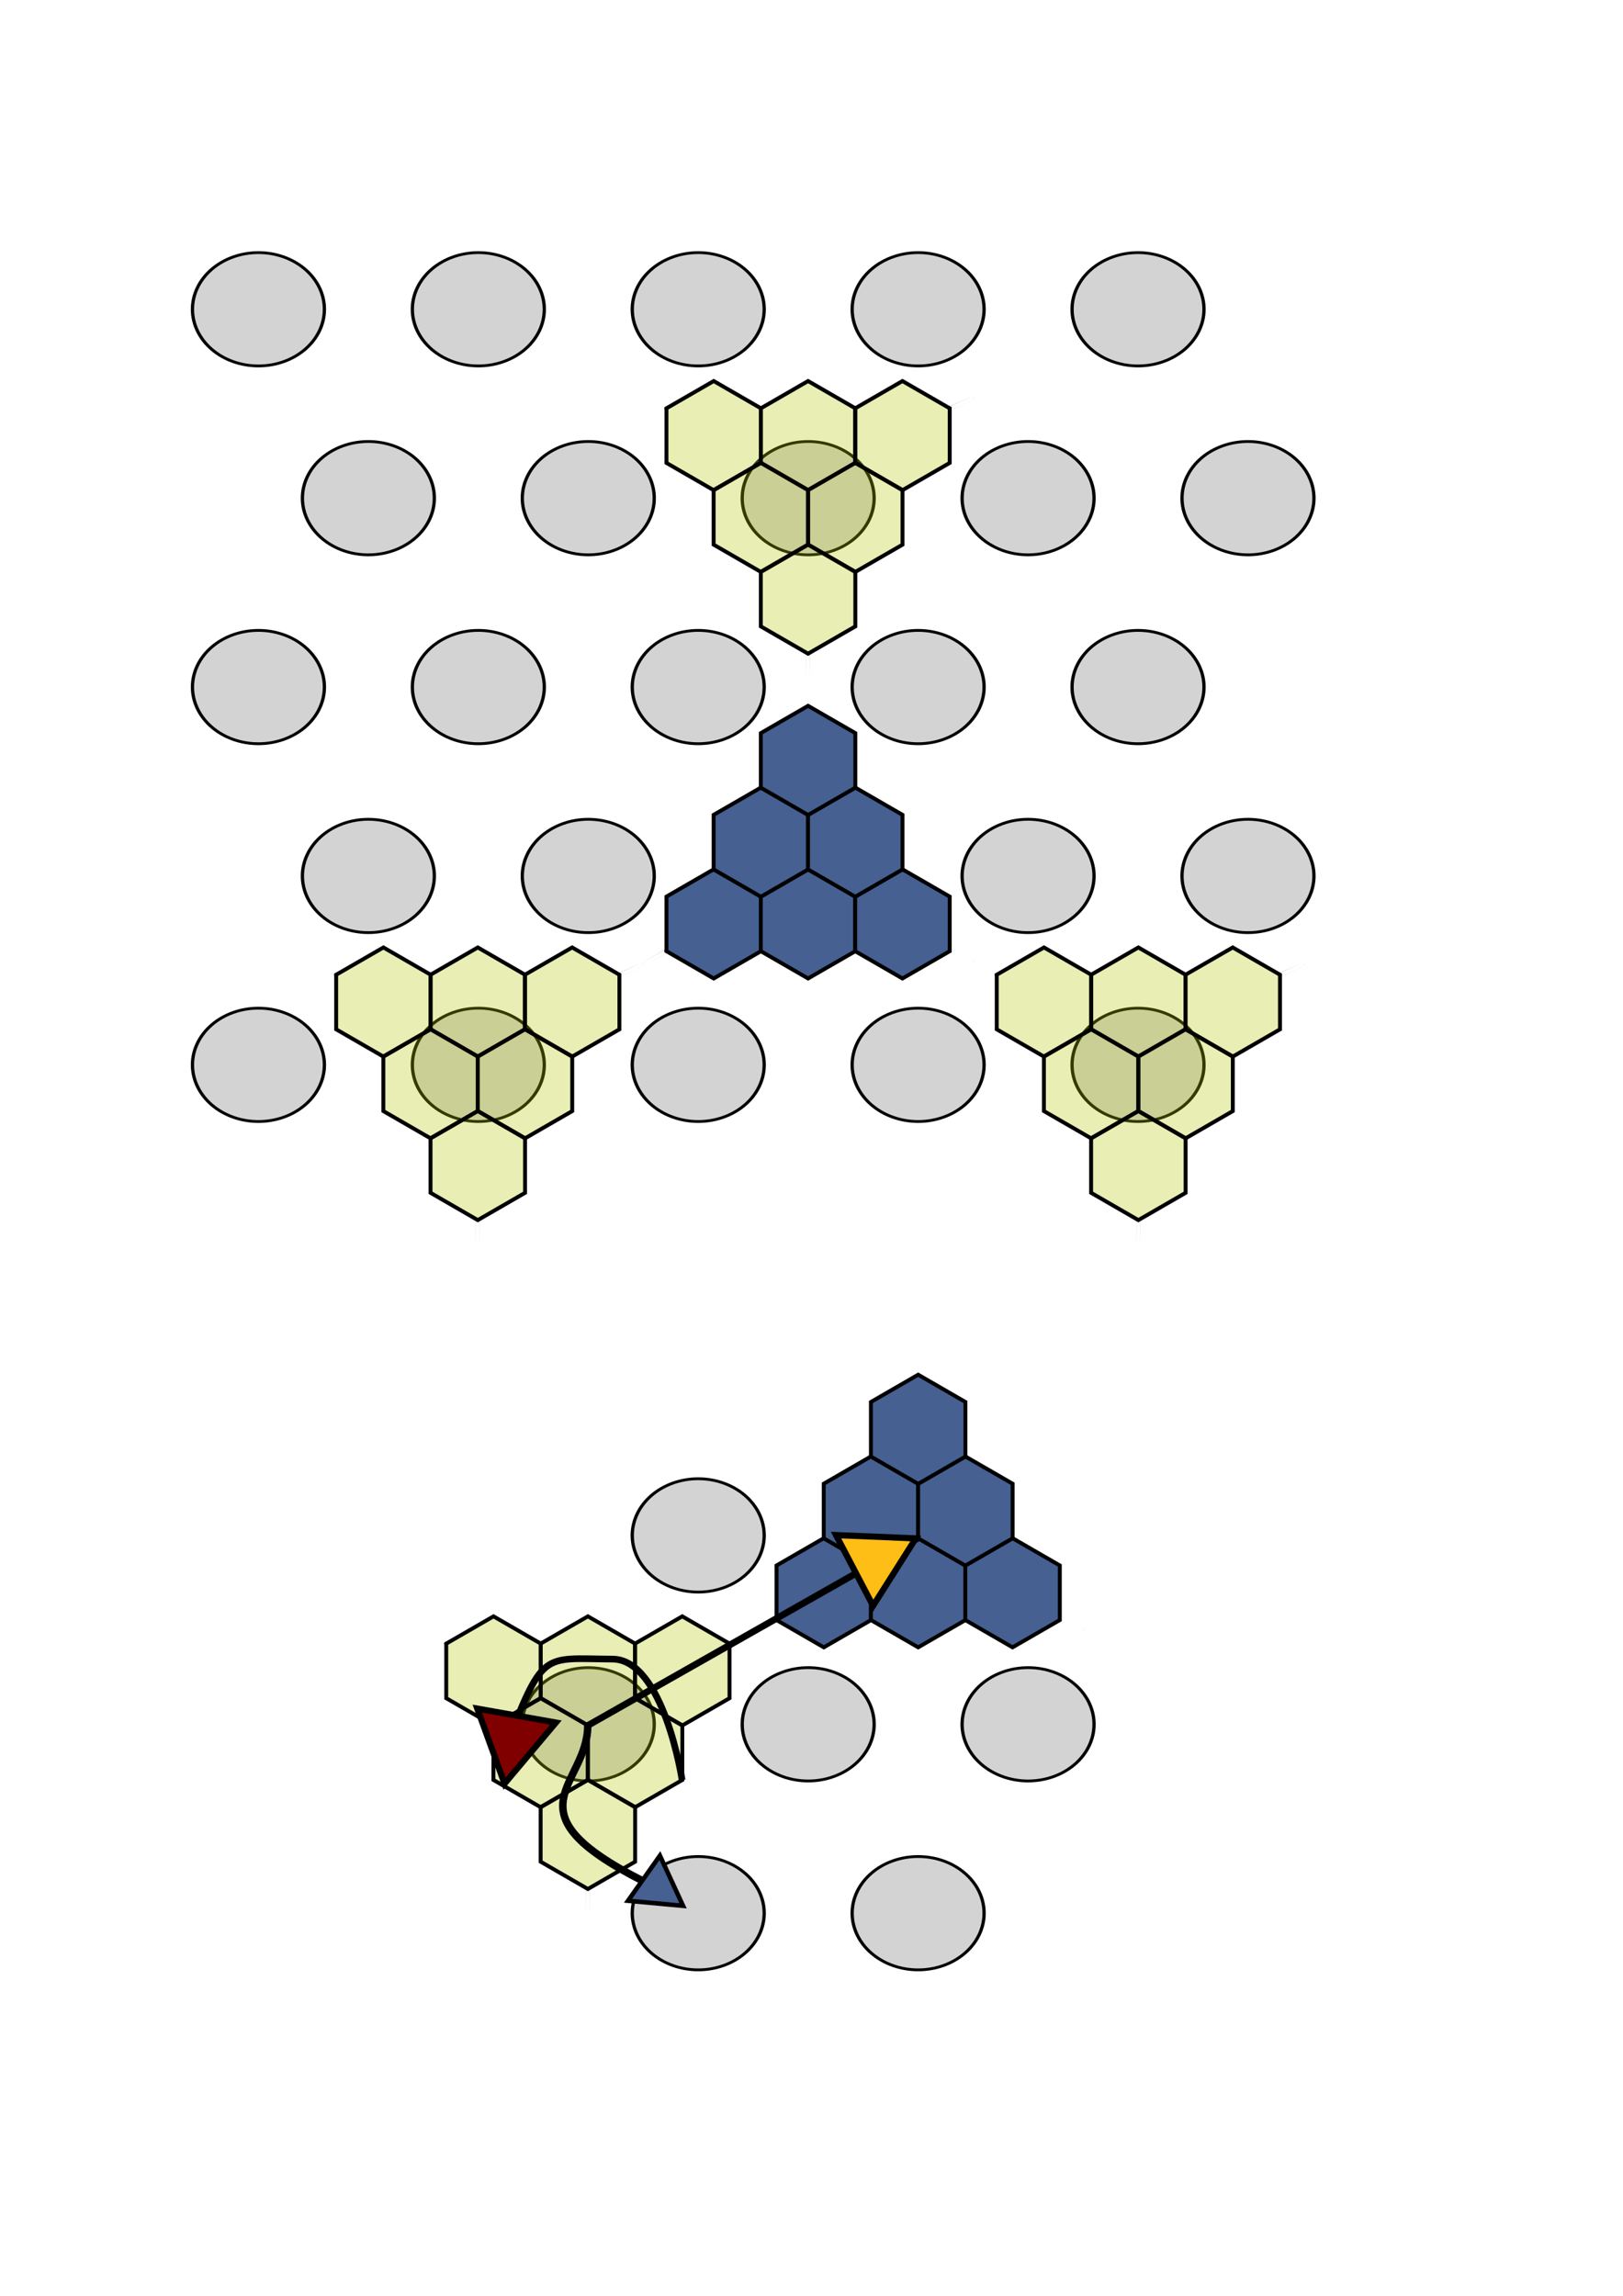 <?xml version="1.0" encoding="UTF-8" standalone="no"?>
<!-- Created with Inkscape (http://www.inkscape.org/) -->

<svg
   width="210mm"
   height="297mm"
   viewBox="0 0 210 297"
   version="1.1"
   id="svg5"
   inkscape:version="1.1.2 (b8e25be833, 2022-02-05)"
   sodipodi:docname="physical-model.svg"
   xmlns:inkscape="http://www.inkscape.org/namespaces/inkscape"
   xmlns:sodipodi="http://sodipodi.sourceforge.net/DTD/sodipodi-0.dtd"
   xmlns="http://www.w3.org/2000/svg"
   xmlns:svg="http://www.w3.org/2000/svg">
  <sodipodi:namedview
     id="namedview7"
     pagecolor="#ffffff"
     bordercolor="#666666"
     borderopacity="1.0"
     inkscape:pageshadow="2"
     inkscape:pageopacity="0.0"
     inkscape:pagecheckerboard="0"
     inkscape:document-units="mm"
     showgrid="false"
     inkscape:zoom="1"
     inkscape:cx="276.5"
     inkscape:cy="378.5"
     inkscape:window-width="1920"
     inkscape:window-height="991"
     inkscape:window-x="-9"
     inkscape:window-y="-9"
     inkscape:window-maximized="1"
     inkscape:current-layer="g16299" />
  <defs
     id="defs2">
    <clipPath
       id="p13c97e8cb7">
      <rect
         x="26.315"
         y="26.88"
         width="435.16"
         height="435.16"
         id="rect17882" />
    </clipPath>
    <clipPath
       id="clipPath19203">
      <rect
         x="26.315"
         y="26.88"
         width="435.16"
         height="435.16"
         id="rect19201" />
    </clipPath>
    <clipPath
       id="clipPath19207">
      <rect
         x="26.315"
         y="26.88"
         width="435.16"
         height="435.16"
         id="rect19205" />
    </clipPath>
    <clipPath
       id="clipPath19211">
      <rect
         x="26.315"
         y="26.88"
         width="435.16"
         height="435.16"
         id="rect19209" />
    </clipPath>
    <clipPath
       id="clipPath19215">
      <rect
         x="26.315"
         y="26.88"
         width="435.16"
         height="435.16"
         id="rect19213" />
    </clipPath>
    <clipPath
       id="clipPath19219">
      <rect
         x="26.315"
         y="26.88"
         width="435.16"
         height="435.16"
         id="rect19217" />
    </clipPath>
    <clipPath
       id="clipPath19223">
      <rect
         x="26.315"
         y="26.88"
         width="435.16"
         height="435.16"
         id="rect19221" />
    </clipPath>
    <clipPath
       id="clipPath19227">
      <rect
         x="26.315"
         y="26.88"
         width="435.16"
         height="435.16"
         id="rect19225" />
    </clipPath>
    <clipPath
       id="clipPath19231">
      <rect
         x="26.315"
         y="26.88"
         width="435.16"
         height="435.16"
         id="rect19229" />
    </clipPath>
    <clipPath
       id="clipPath19235">
      <rect
         x="26.315"
         y="26.88"
         width="435.16"
         height="435.16"
         id="rect19233" />
    </clipPath>
    <clipPath
       id="clipPath19239">
      <rect
         x="26.315"
         y="26.88"
         width="435.16"
         height="435.16"
         id="rect19237" />
    </clipPath>
    <clipPath
       id="clipPath19243">
      <rect
         x="26.315"
         y="26.88"
         width="435.16"
         height="435.16"
         id="rect19241" />
    </clipPath>
    <clipPath
       id="clipPath19247">
      <rect
         x="26.315"
         y="26.88"
         width="435.16"
         height="435.16"
         id="rect19245" />
    </clipPath>
    <clipPath
       id="clipPath19251">
      <rect
         x="26.315"
         y="26.88"
         width="435.16"
         height="435.16"
         id="rect19249" />
    </clipPath>
    <clipPath
       id="clipPath19255">
      <rect
         x="26.315"
         y="26.88"
         width="435.16"
         height="435.16"
         id="rect19253" />
    </clipPath>
    <clipPath
       id="clipPath19259">
      <rect
         x="26.315"
         y="26.88"
         width="435.16"
         height="435.16"
         id="rect19257" />
    </clipPath>
    <clipPath
       id="clipPath19263">
      <rect
         x="26.315"
         y="26.88"
         width="435.16"
         height="435.16"
         id="rect19261" />
    </clipPath>
    <clipPath
       id="clipPath19267">
      <rect
         x="26.315"
         y="26.88"
         width="435.16"
         height="435.16"
         id="rect19265" />
    </clipPath>
    <clipPath
       id="clipPath19271">
      <rect
         x="26.315"
         y="26.88"
         width="435.16"
         height="435.16"
         id="rect19269" />
    </clipPath>
    <clipPath
       id="clipPath19275">
      <rect
         x="26.315"
         y="26.88"
         width="435.16"
         height="435.16"
         id="rect19273" />
    </clipPath>
    <clipPath
       id="clipPath19279">
      <rect
         x="26.315"
         y="26.88"
         width="435.16"
         height="435.16"
         id="rect19277" />
    </clipPath>
    <clipPath
       id="clipPath19283">
      <rect
         x="26.315"
         y="26.88"
         width="435.16"
         height="435.16"
         id="rect19281" />
    </clipPath>
    <clipPath
       id="clipPath19287">
      <rect
         x="26.315"
         y="26.88"
         width="435.16"
         height="435.16"
         id="rect19285" />
    </clipPath>
    <clipPath
       id="clipPath19291">
      <rect
         x="26.315"
         y="26.88"
         width="435.16"
         height="435.16"
         id="rect19289" />
    </clipPath>
    <clipPath
       id="clipPath19295">
      <rect
         x="26.315"
         y="26.88"
         width="435.16"
         height="435.16"
         id="rect19293" />
    </clipPath>
    <clipPath
       id="clipPath19299">
      <rect
         x="26.315"
         y="26.88"
         width="435.16"
         height="435.16"
         id="rect19297" />
    </clipPath>
    <clipPath
       id="clipPath19303">
      <rect
         x="26.315"
         y="26.88"
         width="435.16"
         height="435.16"
         id="rect19301" />
    </clipPath>
    <clipPath
       id="clipPath19307">
      <rect
         x="26.315"
         y="26.88"
         width="435.16"
         height="435.16"
         id="rect19305" />
    </clipPath>
    <clipPath
       id="clipPath19311">
      <rect
         x="26.315"
         y="26.88"
         width="435.16"
         height="435.16"
         id="rect19309" />
    </clipPath>
    <clipPath
       id="clipPath19315">
      <rect
         x="26.315"
         y="26.88"
         width="435.16"
         height="435.16"
         id="rect19313" />
    </clipPath>
    <clipPath
       id="clipPath19319">
      <rect
         x="26.315"
         y="26.88"
         width="435.16"
         height="435.16"
         id="rect19317" />
    </clipPath>
    <clipPath
       id="clipPath19323">
      <rect
         x="26.315"
         y="26.88"
         width="435.16"
         height="435.16"
         id="rect19321" />
    </clipPath>
    <clipPath
       id="clipPath19327">
      <rect
         x="26.315"
         y="26.88"
         width="435.16"
         height="435.16"
         id="rect19325" />
    </clipPath>
    <clipPath
       id="clipPath19331">
      <rect
         x="26.315"
         y="26.88"
         width="435.16"
         height="435.16"
         id="rect19329" />
    </clipPath>
    <clipPath
       id="clipPath19335">
      <rect
         x="26.315"
         y="26.88"
         width="435.16"
         height="435.16"
         id="rect19333" />
    </clipPath>
    <clipPath
       id="clipPath19339">
      <rect
         x="26.315"
         y="26.88"
         width="435.16"
         height="435.16"
         id="rect19337" />
    </clipPath>
    <clipPath
       id="p13c97e8cb7-2">
      <rect
         x="26.315"
         y="26.88"
         width="435.16"
         height="435.16"
         id="rect17882-4" />
    </clipPath>
    <clipPath
       id="clipPath19203-6">
      <rect
         x="26.315"
         y="26.88"
         width="435.16"
         height="435.16"
         id="rect19201-3" />
    </clipPath>
    <clipPath
       id="clipPath19207-3">
      <rect
         x="26.315"
         y="26.88"
         width="435.16"
         height="435.16"
         id="rect19205-6" />
    </clipPath>
    <clipPath
       id="clipPath19211-4">
      <rect
         x="26.315"
         y="26.88"
         width="435.16"
         height="435.16"
         id="rect19209-2" />
    </clipPath>
    <clipPath
       id="clipPath19215-3">
      <rect
         x="26.315"
         y="26.88"
         width="435.16"
         height="435.16"
         id="rect19213-9" />
    </clipPath>
    <clipPath
       id="clipPath19219-9">
      <rect
         x="26.315"
         y="26.88"
         width="435.16"
         height="435.16"
         id="rect19217-1" />
    </clipPath>
    <clipPath
       id="clipPath19223-6">
      <rect
         x="26.315"
         y="26.88"
         width="435.16"
         height="435.16"
         id="rect19221-3" />
    </clipPath>
    <clipPath
       id="clipPath19227-2">
      <rect
         x="26.315"
         y="26.88"
         width="435.16"
         height="435.16"
         id="rect19225-1" />
    </clipPath>
    <clipPath
       id="clipPath19231-9">
      <rect
         x="26.315"
         y="26.88"
         width="435.16"
         height="435.16"
         id="rect19229-6" />
    </clipPath>
    <clipPath
       id="clipPath19235-3">
      <rect
         x="26.315"
         y="26.88"
         width="435.16"
         height="435.16"
         id="rect19233-2" />
    </clipPath>
    <clipPath
       id="clipPath19239-7">
      <rect
         x="26.315"
         y="26.88"
         width="435.16"
         height="435.16"
         id="rect19237-2" />
    </clipPath>
    <clipPath
       id="clipPath19243-8">
      <rect
         x="26.315"
         y="26.88"
         width="435.16"
         height="435.16"
         id="rect19241-1" />
    </clipPath>
    <clipPath
       id="clipPath19247-4">
      <rect
         x="26.315"
         y="26.88"
         width="435.16"
         height="435.16"
         id="rect19245-4" />
    </clipPath>
    <clipPath
       id="clipPath19251-5">
      <rect
         x="26.315"
         y="26.88"
         width="435.16"
         height="435.16"
         id="rect19249-3" />
    </clipPath>
    <clipPath
       id="clipPath19255-8">
      <rect
         x="26.315"
         y="26.88"
         width="435.16"
         height="435.16"
         id="rect19253-0" />
    </clipPath>
    <clipPath
       id="clipPath19259-9">
      <rect
         x="26.315"
         y="26.88"
         width="435.16"
         height="435.16"
         id="rect19257-7" />
    </clipPath>
    <clipPath
       id="clipPath19263-6">
      <rect
         x="26.315"
         y="26.88"
         width="435.16"
         height="435.16"
         id="rect19261-6" />
    </clipPath>
    <clipPath
       id="clipPath19267-1">
      <rect
         x="26.315"
         y="26.88"
         width="435.16"
         height="435.16"
         id="rect19265-5" />
    </clipPath>
    <clipPath
       id="clipPath19271-8">
      <rect
         x="26.315"
         y="26.88"
         width="435.16"
         height="435.16"
         id="rect19269-1" />
    </clipPath>
    <clipPath
       id="clipPath19275-7">
      <rect
         x="26.315"
         y="26.88"
         width="435.16"
         height="435.16"
         id="rect19273-1" />
    </clipPath>
    <clipPath
       id="clipPath19279-8">
      <rect
         x="26.315"
         y="26.88"
         width="435.16"
         height="435.16"
         id="rect19277-8" />
    </clipPath>
    <clipPath
       id="clipPath19283-1">
      <rect
         x="26.315"
         y="26.88"
         width="435.16"
         height="435.16"
         id="rect19281-2" />
    </clipPath>
    <clipPath
       id="clipPath19287-4">
      <rect
         x="26.315"
         y="26.88"
         width="435.16"
         height="435.16"
         id="rect19285-3" />
    </clipPath>
    <clipPath
       id="clipPath19291-4">
      <rect
         x="26.315"
         y="26.88"
         width="435.16"
         height="435.16"
         id="rect19289-7" />
    </clipPath>
    <clipPath
       id="clipPath19295-9">
      <rect
         x="26.315"
         y="26.88"
         width="435.16"
         height="435.16"
         id="rect19293-9" />
    </clipPath>
    <clipPath
       id="clipPath19299-1">
      <rect
         x="26.315"
         y="26.88"
         width="435.16"
         height="435.16"
         id="rect19297-0" />
    </clipPath>
    <clipPath
       id="clipPath19303-5">
      <rect
         x="26.315"
         y="26.88"
         width="435.16"
         height="435.16"
         id="rect19301-0" />
    </clipPath>
    <clipPath
       id="clipPath19307-1">
      <rect
         x="26.315"
         y="26.88"
         width="435.16"
         height="435.16"
         id="rect19305-7" />
    </clipPath>
    <clipPath
       id="clipPath19311-2">
      <rect
         x="26.315"
         y="26.88"
         width="435.16"
         height="435.16"
         id="rect19309-6" />
    </clipPath>
    <clipPath
       id="clipPath19315-3">
      <rect
         x="26.315"
         y="26.88"
         width="435.16"
         height="435.16"
         id="rect19313-2" />
    </clipPath>
    <clipPath
       id="clipPath19319-7">
      <rect
         x="26.315"
         y="26.88"
         width="435.16"
         height="435.16"
         id="rect19317-0" />
    </clipPath>
    <clipPath
       id="clipPath19323-7">
      <rect
         x="26.315"
         y="26.88"
         width="435.16"
         height="435.16"
         id="rect19321-6" />
    </clipPath>
    <clipPath
       id="clipPath19327-2">
      <rect
         x="26.315"
         y="26.88"
         width="435.16"
         height="435.16"
         id="rect19325-0" />
    </clipPath>
    <clipPath
       id="clipPath19331-9">
      <rect
         x="26.315"
         y="26.88"
         width="435.16"
         height="435.16"
         id="rect19329-0" />
    </clipPath>
    <clipPath
       id="clipPath19335-2">
      <rect
         x="26.315"
         y="26.88"
         width="435.16"
         height="435.16"
         id="rect19333-4" />
    </clipPath>
    <clipPath
       id="clipPath19339-2">
      <rect
         x="26.315"
         y="26.88"
         width="435.16"
         height="435.16"
         id="rect19337-9" />
    </clipPath>
    <clipPath
       id="p13c97e8cb7-6">
      <rect
         x="26.315"
         y="26.88"
         width="435.16"
         height="435.16"
         id="rect17882-1" />
    </clipPath>
    <clipPath
       id="clipPath27120">
      <rect
         x="26.315"
         y="26.88"
         width="435.16"
         height="435.16"
         id="rect27118" />
    </clipPath>
    <clipPath
       id="clipPath27124">
      <rect
         x="26.315"
         y="26.88"
         width="435.16"
         height="435.16"
         id="rect27122" />
    </clipPath>
    <clipPath
       id="clipPath27128">
      <rect
         x="26.315"
         y="26.88"
         width="435.16"
         height="435.16"
         id="rect27126" />
    </clipPath>
    <clipPath
       id="clipPath27132">
      <rect
         x="26.315"
         y="26.88"
         width="435.16"
         height="435.16"
         id="rect27130" />
    </clipPath>
    <clipPath
       id="clipPath27136">
      <rect
         x="26.315"
         y="26.88"
         width="435.16"
         height="435.16"
         id="rect27134" />
    </clipPath>
    <clipPath
       id="clipPath27140">
      <rect
         x="26.315"
         y="26.88"
         width="435.16"
         height="435.16"
         id="rect27138" />
    </clipPath>
  </defs>
  <g
     inkscape:label="Layer 1"
     inkscape:groupmode="layer"
     id="layer1">
    <g
       id="axes_1"
       transform="matrix(0.425,0,0,0.365,8.028,-18.672)"
       inkscape:export-filename="C:\Users\User\Desktop\2D_KMC\theory\Blank_lattice.svg"
       inkscape:export-xdpi="600"
       inkscape:export-ydpi="600"
       style="stroke-linecap:butt;stroke-linejoin:round">
      <g
         id="patch_2" />
      <g
         id="matplotlib.axis_1" />
      <g
         id="matplotlib.axis_2" />
    </g>
    <g
       id="g26346">
      <circle
         id="path27026"
         style="fill:#456091;stroke:#000000;stroke-width:0.265"
         cx="-38.1"
         cy="-10.848"
         r="0.133" />
      <circle
         id="path27028"
         style="fill:#456091;stroke:#000000;stroke-width:0.265"
         cx="-38.1"
         cy="-10.848"
         r="0.133" />
      <g
         id="g16299">
        <g
           id="g8331"
           inkscape:export-filename="C:\Users\User\Desktop\2D_KMC\theory\kagome-lattice-epitaxial-better.png"
           inkscape:export-xdpi="400"
           inkscape:export-ydpi="400">
          <g
             id="g7698"
             inkscape:export-filename="C:\Users\User\Desktop\2D_KMC\theory\kagome-lattice-epitaxial.png"
             inkscape:export-xdpi="400"
             inkscape:export-ydpi="400">
            <g
               id="patch_3"
               style="stroke-linecap:butt;stroke-linejoin:round"
               transform="matrix(0.425,0,0,0.365,8.028,-18.672)">
              <path
                 d="m 327.58,448.65 c 5.326,0 10.435,-2.116 14.202,-5.883 3.766,-3.766 5.883,-8.875 5.883,-14.202 0,-5.326 -2.116,-10.435 -5.883,-14.202 -3.766,-3.766 -8.875,-5.883 -14.202,-5.883 -5.326,0 -10.435,2.116 -14.202,5.883 -3.766,3.766 -5.883,8.875 -5.883,14.202 0,5.326 2.116,10.435 5.883,14.202 3.766,3.766 8.875,5.883 14.202,5.883 z"
                 clip-path="url(#p13c97e8cb7)"
                 style="fill:#d3d3d3;stroke:#000000;stroke-linejoin:miter"
                 id="path17134" />
            </g>
            <g
               id="patch_4"
               style="stroke-linecap:butt;stroke-linejoin:round"
               transform="matrix(0.425,0,0,0.365,8.028,-18.672)">
              <path
                 d="m 260.632,180.86 c 5.326,0 10.435,-2.116 14.202,-5.883 3.766,-3.766 5.883,-8.875 5.883,-14.202 0,-5.326 -2.116,-10.435 -5.883,-14.202 -3.766,-3.766 -8.875,-5.883 -14.202,-5.883 -5.326,0 -10.435,2.116 -14.202,5.883 -3.766,3.766 -5.883,8.875 -5.883,14.202 0,5.326 2.116,10.435 5.883,14.202 3.766,3.766 8.875,5.883 14.202,5.883 z"
                 clip-path="url(#p13c97e8cb7)"
                 style="fill:#d3d3d3;stroke:#000000;stroke-linejoin:miter"
                 id="path17137" />
            </g>
            <g
               id="patch_5"
               style="stroke-linecap:butt;stroke-linejoin:round"
               transform="matrix(0.425,0,0,0.365,8.028,-18.672)">
              <path
                 d="m 361.053,247.807 c 5.326,0 10.435,-2.116 14.202,-5.883 3.766,-3.766 5.883,-8.875 5.883,-14.202 0,-5.326 -2.116,-10.435 -5.883,-14.202 -3.766,-3.766 -8.875,-5.883 -14.202,-5.883 -5.326,0 -10.435,2.116 -14.202,5.883 -3.766,3.766 -5.883,8.875 -5.883,14.202 0,5.326 2.116,10.435 5.883,14.202 3.766,3.766 8.875,5.883 14.202,5.883 z"
                 clip-path="url(#p13c97e8cb7)"
                 style="fill:#d3d3d3;stroke:#000000;stroke-linejoin:miter"
                 id="path17140" />
            </g>
            <g
               id="patch_6"
               style="stroke-linecap:butt;stroke-linejoin:round"
               transform="matrix(0.425,0,0,0.365,8.028,-18.672)">
              <path
                 d="m 294.106,381.703 c 5.326,0 10.435,-2.116 14.202,-5.883 3.766,-3.766 5.883,-8.875 5.883,-14.202 0,-5.326 -2.116,-10.435 -5.883,-14.202 -3.766,-3.766 -8.875,-5.883 -14.202,-5.883 -5.326,0 -10.435,2.116 -14.202,5.883 -3.766,3.766 -5.883,8.875 -5.883,14.202 0,5.326 2.116,10.435 5.883,14.202 3.766,3.766 8.875,5.883 14.202,5.883 z"
                 clip-path="url(#p13c97e8cb7)"
                 style="fill:#d3d3d3;stroke:#000000;stroke-linejoin:miter"
                 id="path17143" />
            </g>
            <g
               id="patch_9"
               style="stroke-linecap:butt;stroke-linejoin:round"
               transform="matrix(0.425,0,0,0.365,8.028,-18.672)">
              <path
                 d="m 59.789,314.755 c 5.326,0 10.435,-2.116 14.202,-5.883 3.766,-3.766 5.883,-8.875 5.883,-14.202 0,-5.326 -2.116,-10.435 -5.883,-14.202 -3.766,-3.766 -8.875,-5.883 -14.202,-5.883 -5.326,0 -10.435,2.116 -14.202,5.883 -3.766,3.766 -5.883,8.875 -5.883,14.202 0,5.326 2.116,10.435 5.883,14.202 3.766,3.766 8.875,5.883 14.202,5.883 z"
                 clip-path="url(#p13c97e8cb7)"
                 style="fill:#d3d3d3;stroke:#000000;stroke-linejoin:miter"
                 id="path17152" />
            </g>
            <g
               id="patch_11"
               style="stroke-linecap:butt;stroke-linejoin:round"
               transform="matrix(0.425,0,0,0.365,8.028,-18.672)">
              <path
                 d="m 193.684,314.755 c 5.326,0 10.435,-2.116 14.202,-5.883 3.766,-3.766 5.883,-8.875 5.883,-14.202 0,-5.326 -2.116,-10.435 -5.883,-14.202 -3.766,-3.766 -8.875,-5.883 -14.202,-5.883 -5.326,0 -10.435,2.116 -14.202,5.883 -3.766,3.766 -5.883,8.875 -5.883,14.202 0,5.326 2.116,10.435 5.883,14.202 3.766,3.766 8.875,5.883 14.202,5.883 z"
                 clip-path="url(#p13c97e8cb7)"
                 style="fill:#d3d3d3;stroke:#000000;stroke-linejoin:miter"
                 id="path17158" />
            </g>
            <g
               id="patch_12"
               style="stroke-linecap:butt;stroke-linejoin:round"
               transform="matrix(0.425,0,0,0.365,8.028,-18.672)">
              <path
                 d="m 126.737,448.65 c 5.326,0 10.435,-2.116 14.202,-5.883 3.766,-3.766 5.883,-8.875 5.883,-14.202 0,-5.326 -2.116,-10.435 -5.883,-14.202 -3.766,-3.766 -8.875,-5.883 -14.202,-5.883 -5.326,0 -10.435,2.116 -14.202,5.883 -3.766,3.766 -5.883,8.875 -5.883,14.202 0,5.326 2.116,10.435 5.883,14.202 3.766,3.766 8.875,5.883 14.202,5.883 z"
                 clip-path="url(#p13c97e8cb7)"
                 style="fill:#d3d3d3;stroke:#000000;stroke-linejoin:miter"
                 id="path17161" />
            </g>
            <g
               id="patch_14"
               style="stroke-linecap:butt;stroke-linejoin:round"
               transform="matrix(0.425,0,0,0.365,8.028,-18.672)">
              <path
                 d="m 160.21,247.807 c 5.326,0 10.435,-2.116 14.202,-5.883 3.766,-3.766 5.883,-8.875 5.883,-14.202 0,-5.326 -2.116,-10.435 -5.883,-14.202 -3.766,-3.766 -8.875,-5.883 -14.202,-5.883 -5.326,0 -10.435,2.116 -14.202,5.883 -3.766,3.766 -5.883,8.875 -5.883,14.202 0,5.326 2.116,10.435 5.883,14.202 3.766,3.766 8.875,5.883 14.202,5.883 z"
                 clip-path="url(#p13c97e8cb7)"
                 style="fill:#d3d3d3;stroke:#000000;stroke-linejoin:miter"
                 id="path17167" />
            </g>
            <g
               id="patch_15"
               style="stroke-linecap:butt;stroke-linejoin:round"
               transform="matrix(0.425,0,0,0.365,8.028,-18.672)">
              <path
                 d="m 327.58,314.755 c 5.326,0 10.435,-2.116 14.202,-5.883 3.766,-3.766 5.883,-8.875 5.883,-14.202 0,-5.326 -2.116,-10.435 -5.883,-14.202 -3.766,-3.766 -8.875,-5.883 -14.202,-5.883 -5.326,0 -10.435,2.116 -14.202,5.883 -3.766,3.766 -5.883,8.875 -5.883,14.202 0,5.326 2.116,10.435 5.883,14.202 3.766,3.766 8.875,5.883 14.202,5.883 z"
                 clip-path="url(#p13c97e8cb7)"
                 style="fill:#d3d3d3;stroke:#000000;stroke-linejoin:miter"
                 id="path17170" />
            </g>
            <g
               id="patch_16"
               style="stroke-linecap:butt;stroke-linejoin:round"
               transform="matrix(0.425,0,0,0.365,8.028,-18.672)">
              <path
                 d="m 260.632,448.65 c 5.326,0 10.435,-2.116 14.202,-5.883 3.766,-3.766 5.883,-8.875 5.883,-14.202 0,-5.326 -2.116,-10.435 -5.883,-14.202 -3.766,-3.766 -8.875,-5.883 -14.202,-5.883 -5.326,0 -10.435,2.116 -14.202,5.883 -3.766,3.766 -5.883,8.875 -5.883,14.202 0,5.326 2.116,10.435 5.883,14.202 3.766,3.766 8.875,5.883 14.202,5.883 z"
                 clip-path="url(#p13c97e8cb7)"
                 style="fill:#d3d3d3;stroke:#000000;stroke-linejoin:miter"
                 id="path17173" />
            </g>
            <g
               id="patch_18"
               style="stroke-linecap:butt;stroke-linejoin:round"
               transform="matrix(0.425,0,0,0.365,8.028,-18.672)">
              <path
                 d="m 294.106,247.807 c 5.326,0 10.435,-2.116 14.202,-5.883 3.766,-3.766 5.883,-8.875 5.883,-14.202 0,-5.326 -2.116,-10.435 -5.883,-14.202 -3.766,-3.766 -8.875,-5.883 -14.202,-5.883 -5.326,0 -10.435,2.116 -14.202,5.883 -3.766,3.766 -5.883,8.875 -5.883,14.202 0,5.326 2.116,10.435 5.883,14.202 3.766,3.766 8.875,5.883 14.202,5.883 z"
                 clip-path="url(#p13c97e8cb7)"
                 style="fill:#d3d3d3;stroke:#000000;stroke-linejoin:miter"
                 id="path17179" />
            </g>
            <g
               id="patch_21"
               style="stroke-linecap:butt;stroke-linejoin:round"
               transform="matrix(0.425,0,0,0.365,8.028,-18.672)">
              <path
                 d="m 93.263,381.703 c 5.326,0 10.435,-2.116 14.202,-5.883 3.766,-3.766 5.883,-8.875 5.883,-14.202 0,-5.326 -2.116,-10.435 -5.883,-14.202 -3.766,-3.766 -8.875,-5.883 -14.202,-5.883 -5.326,0 -10.435,2.116 -14.202,5.883 -3.766,3.766 -5.883,8.875 -5.883,14.202 0,5.326 2.116,10.435 5.883,14.202 3.766,3.766 8.875,5.883 14.202,5.883 z"
                 clip-path="url(#p13c97e8cb7)"
                 style="fill:#d3d3d3;stroke:#000000;stroke-linejoin:miter"
                 id="path17188" />
            </g>
            <g
               id="patch_22"
               style="stroke-linecap:butt;stroke-linejoin:round"
               transform="matrix(0.425,0,0,0.365,8.028,-18.672)">
              <path
                 d="m 193.684,180.86 c 5.326,0 10.435,-2.116 14.202,-5.883 3.766,-3.766 5.883,-8.875 5.883,-14.202 0,-5.326 -2.116,-10.435 -5.883,-14.202 -3.766,-3.766 -8.875,-5.883 -14.202,-5.883 -5.326,0 -10.435,2.116 -14.202,5.883 -3.766,3.766 -5.883,8.875 -5.883,14.202 0,5.326 2.116,10.435 5.883,14.202 3.766,3.766 8.875,5.883 14.202,5.883 z"
                 clip-path="url(#p13c97e8cb7)"
                 style="fill:#d3d3d3;stroke:#000000;stroke-linejoin:miter"
                 id="path17191" />
            </g>
            <g
               id="patch_23"
               style="stroke-linecap:butt;stroke-linejoin:round"
               transform="matrix(0.425,0,0,0.365,8.028,-18.672)">
              <path
                 d="m 126.737,314.755 c 5.326,0 10.435,-2.116 14.202,-5.883 3.766,-3.766 5.883,-8.875 5.883,-14.202 0,-5.326 -2.116,-10.435 -5.883,-14.202 -3.766,-3.766 -8.875,-5.883 -14.202,-5.883 -5.326,0 -10.435,2.116 -14.202,5.883 -3.766,3.766 -5.883,8.875 -5.883,14.202 0,5.326 2.116,10.435 5.883,14.202 3.766,3.766 8.875,5.883 14.202,5.883 z"
                 clip-path="url(#p13c97e8cb7)"
                 style="fill:#d3d3d3;stroke:#000000;stroke-linejoin:miter"
                 id="path17194" />
            </g>
            <g
               id="patch_24"
               style="stroke-linecap:butt;stroke-linejoin:round"
               transform="matrix(0.425,0,0,0.365,8.028,-18.672)">
              <path
                 d="m 59.789,180.86 c 5.326,0 10.435,-2.116 14.202,-5.883 3.766,-3.766 5.883,-8.875 5.883,-14.202 0,-5.326 -2.116,-10.435 -5.883,-14.202 -3.766,-3.766 -8.875,-5.883 -14.202,-5.883 -5.326,0 -10.435,2.116 -14.202,5.883 -3.766,3.766 -5.883,8.875 -5.883,14.202 0,5.326 2.116,10.435 5.883,14.202 3.766,3.766 8.875,5.883 14.202,5.883 z"
                 clip-path="url(#p13c97e8cb7)"
                 style="fill:#d3d3d3;stroke:#000000;stroke-linejoin:miter"
                 id="path17197" />
            </g>
            <g
               id="patch_25"
               style="stroke-linecap:butt;stroke-linejoin:round"
               transform="matrix(0.425,0,0,0.365,8.028,-18.672)">
              <path
                 d="m 227.158,381.703 c 5.326,0 10.435,-2.116 14.202,-5.883 3.766,-3.766 5.883,-8.875 5.883,-14.202 0,-5.326 -2.116,-10.435 -5.883,-14.202 -3.766,-3.766 -8.875,-5.883 -14.202,-5.883 -5.326,0 -10.435,2.116 -14.202,5.883 -3.766,3.766 -5.883,8.875 -5.883,14.202 0,5.326 2.116,10.435 5.883,14.202 3.766,3.766 8.875,5.883 14.202,5.883 z"
                 clip-path="url(#p13c97e8cb7)"
                 style="fill:#d3d3d3;stroke:#000000;stroke-linejoin:miter"
                 id="path17200" />
            </g>
            <g
               id="patch_27"
               style="stroke-linecap:butt;stroke-linejoin:round"
               transform="matrix(0.425,0,0,0.365,8.028,-18.672)">
              <path
                 d="m 260.632,314.755 c 5.326,0 10.435,-2.116 14.202,-5.883 3.766,-3.766 5.883,-8.875 5.883,-14.202 0,-5.326 -2.116,-10.435 -5.883,-14.202 -3.766,-3.766 -8.875,-5.883 -14.202,-5.883 -5.326,0 -10.435,2.116 -14.202,5.883 -3.766,3.766 -5.883,8.875 -5.883,14.202 0,5.326 2.116,10.435 5.883,14.202 3.766,3.766 8.875,5.883 14.202,5.883 z"
                 clip-path="url(#p13c97e8cb7)"
                 style="fill:#d3d3d3;stroke:#000000;stroke-linejoin:miter"
                 id="path17206" />
            </g>
            <g
               id="patch_28"
               style="stroke-linecap:butt;stroke-linejoin:round"
               transform="matrix(0.425,0,0,0.365,8.028,-18.672)">
              <path
                 d="m 361.053,381.703 c 5.326,0 10.435,-2.116 14.202,-5.883 3.766,-3.766 5.883,-8.875 5.883,-14.202 0,-5.326 -2.116,-10.435 -5.883,-14.202 -3.766,-3.766 -8.875,-5.883 -14.202,-5.883 -5.326,0 -10.435,2.116 -14.202,5.883 -3.766,3.766 -5.883,8.875 -5.883,14.202 0,5.326 2.116,10.435 5.883,14.202 3.766,3.766 8.875,5.883 14.202,5.883 z"
                 clip-path="url(#p13c97e8cb7)"
                 style="fill:#d3d3d3;stroke:#000000;stroke-linejoin:miter"
                 id="path17209" />
            </g>
            <g
               id="patch_31"
               style="stroke-linecap:butt;stroke-linejoin:round"
               transform="matrix(0.425,0,0,0.365,8.028,-18.672)">
              <path
                 d="m 327.58,180.86 c 5.326,0 10.435,-2.116 14.202,-5.883 3.766,-3.766 5.883,-8.875 5.883,-14.202 0,-5.326 -2.116,-10.435 -5.883,-14.202 -3.766,-3.766 -8.875,-5.883 -14.202,-5.883 -5.326,0 -10.435,2.116 -14.202,5.883 -3.766,3.766 -5.883,8.875 -5.883,14.202 0,5.326 2.116,10.435 5.883,14.202 3.766,3.766 8.875,5.883 14.202,5.883 z"
                 clip-path="url(#p13c97e8cb7)"
                 style="fill:#d3d3d3;stroke:#000000;stroke-linejoin:miter"
                 id="path17218" />
            </g>
            <g
               id="patch_33"
               style="stroke-linecap:butt;stroke-linejoin:round"
               transform="matrix(0.425,0,0,0.365,8.028,-18.672)">
              <path
                 d="m 59.789,448.65 c 5.326,0 10.435,-2.116 14.202,-5.883 3.766,-3.766 5.883,-8.875 5.883,-14.202 0,-5.326 -2.116,-10.435 -5.883,-14.202 -3.766,-3.766 -8.875,-5.883 -14.202,-5.883 -5.326,0 -10.435,2.116 -14.202,5.883 -3.766,3.766 -5.883,8.875 -5.883,14.202 0,5.326 2.116,10.435 5.883,14.202 3.766,3.766 8.875,5.883 14.202,5.883 z"
                 clip-path="url(#p13c97e8cb7)"
                 style="fill:#d3d3d3;stroke:#000000;stroke-linejoin:miter"
                 id="path17224" />
            </g>
            <g
               id="patch_34"
               style="stroke-linecap:butt;stroke-linejoin:round"
               transform="matrix(0.425,0,0,0.365,8.028,-18.672)">
              <path
                 d="m 160.21,381.703 c 5.326,0 10.435,-2.116 14.202,-5.883 3.766,-3.766 5.883,-8.875 5.883,-14.202 0,-5.326 -2.116,-10.435 -5.883,-14.202 -3.766,-3.766 -8.875,-5.883 -14.202,-5.883 -5.326,0 -10.435,2.116 -14.202,5.883 -3.766,3.766 -5.883,8.875 -5.883,14.202 0,5.326 2.116,10.435 5.883,14.202 3.766,3.766 8.875,5.883 14.202,5.883 z"
                 clip-path="url(#p13c97e8cb7)"
                 style="fill:#d3d3d3;stroke:#000000;stroke-linejoin:miter"
                 id="path17227" />
            </g>
            <g
               id="patch_35"
               style="stroke-linecap:butt;stroke-linejoin:round"
               transform="matrix(0.425,0,0,0.365,8.028,-18.672)">
              <path
                 d="m 93.263,247.807 c 5.326,0 10.435,-2.116 14.202,-5.883 3.766,-3.766 5.883,-8.875 5.883,-14.202 0,-5.326 -2.116,-10.435 -5.883,-14.202 -3.766,-3.766 -8.875,-5.883 -14.202,-5.883 -5.326,0 -10.435,2.116 -14.202,5.883 -3.766,3.766 -5.883,8.875 -5.883,14.202 0,5.326 2.116,10.435 5.883,14.202 3.766,3.766 8.875,5.883 14.202,5.883 z"
                 clip-path="url(#p13c97e8cb7)"
                 style="fill:#d3d3d3;stroke:#000000;stroke-linejoin:miter"
                 id="path17230" />
            </g>
            <g
               id="patch_36"
               style="stroke-linecap:butt;stroke-linejoin:round"
               transform="matrix(0.425,0,0,0.365,8.028,-18.672)">
              <path
                 d="m 193.684,448.65 c 5.326,0 10.435,-2.116 14.202,-5.883 3.766,-3.766 5.883,-8.875 5.883,-14.202 0,-5.326 -2.116,-10.435 -5.883,-14.202 -3.766,-3.766 -8.875,-5.883 -14.202,-5.883 -5.326,0 -10.435,2.116 -14.202,5.883 -3.766,3.766 -5.883,8.875 -5.883,14.202 0,5.326 2.116,10.435 5.883,14.202 3.766,3.766 8.875,5.883 14.202,5.883 z"
                 clip-path="url(#p13c97e8cb7)"
                 style="fill:#d3d3d3;stroke:#000000;stroke-linejoin:miter"
                 id="path17233" />
            </g>
            <g
               id="patch_37"
               style="stroke-linecap:butt;stroke-linejoin:round"
               transform="matrix(0.425,0,0,0.365,8.028,-18.672)">
              <path
                 d="m 126.737,180.86 c 5.326,0 10.435,-2.116 14.202,-5.883 3.766,-3.766 5.883,-8.875 5.883,-14.202 0,-5.326 -2.116,-10.435 -5.883,-14.202 -3.766,-3.766 -8.875,-5.883 -14.202,-5.883 -5.326,0 -10.435,2.116 -14.202,5.883 -3.766,3.766 -5.883,8.875 -5.883,14.202 0,5.326 2.116,10.435 5.883,14.202 3.766,3.766 8.875,5.883 14.202,5.883 z"
                 clip-path="url(#p13c97e8cb7)"
                 style="fill:#d3d3d3;stroke:#000000;stroke-linejoin:miter"
                 id="path17236" />
            </g>
            <g
               id="patch_38"
               style="stroke-linecap:butt;stroke-linejoin:round"
               transform="matrix(0.425,0,0,0.365,8.028,-18.672)">
              <path
                 d="m 227.158,247.807 c 5.326,0 10.435,-2.116 14.202,-5.883 3.766,-3.766 5.883,-8.875 5.883,-14.202 0,-5.326 -2.116,-10.435 -5.883,-14.202 -3.766,-3.766 -8.875,-5.883 -14.202,-5.883 -5.326,0 -10.435,2.116 -14.202,5.883 -3.766,3.766 -5.883,8.875 -5.883,14.202 0,5.326 2.116,10.435 5.883,14.202 3.766,3.766 8.875,5.883 14.202,5.883 z"
                 clip-path="url(#p13c97e8cb7)"
                 style="fill:#d3d3d3;stroke:#000000;stroke-linejoin:miter"
                 id="path17239" />
            </g>
          </g>
          <g
             id="g2972"
             transform="matrix(0.504,0,0,0.504,55.187,69.138)"
             style="fill:#456091;fill-opacity:1;stroke:#000000;stroke-opacity:0.993">
            <g
               id="g2443"
               transform="translate(17.679,32.008)"
               style="fill:#456091;fill-opacity:1;stroke:#000000;stroke-width:1;stroke-miterlimit:4;stroke-dasharray:none;stroke-opacity:0.993">
              <path
                 sodipodi:type="star"
                 style="fill:#456091;fill-opacity:1;stroke:#000000;stroke-width:3.78;stroke-miterlimit:4;stroke-dasharray:none;stroke-opacity:0.993"
                 id="path1120"
                 inkscape:flatsided="true"
                 sodipodi:sides="6"
                 sodipodi:cx="89.323311"
                 sodipodi:cy="80.883308"
                 sodipodi:r1="52.867077"
                 sodipodi:r2="45.784233"
                 sodipodi:arg1="1.5707963"
                 sodipodi:arg2="2.0943951"
                 inkscape:rounded="0"
                 inkscape:randomized="0"
                 d="m 89.323,133.75 -45.784,-26.434 -10e-7,-52.867 45.784,-26.434 45.784,26.434 0,52.867 z"
                 transform="matrix(0.265,0,0,0.265,32.38,46.523)" />
              <path
                 sodipodi:type="star"
                 style="fill:#456091;fill-opacity:1;stroke:#000000;stroke-width:3.78;stroke-miterlimit:4;stroke-dasharray:none;stroke-opacity:0.993"
                 id="path1120-6"
                 inkscape:flatsided="true"
                 sodipodi:sides="6"
                 sodipodi:cx="89.323311"
                 sodipodi:cy="80.883308"
                 sodipodi:r1="52.867077"
                 sodipodi:r2="45.784233"
                 sodipodi:arg1="1.5707963"
                 sodipodi:arg2="2.0943951"
                 inkscape:rounded="0"
                 inkscape:randomized="0"
                 transform="matrix(0.265,0,0,0.265,56.607,46.523)"
                 d="m 89.323,133.75 -45.784,-26.434 -10e-7,-52.867 45.784,-26.434 45.784,26.434 0,52.867 z" />
              <path
                 sodipodi:type="star"
                 style="fill:#456091;fill-opacity:1;stroke:#000000;stroke-width:3.78;stroke-miterlimit:4;stroke-dasharray:none;stroke-opacity:0.993"
                 id="path1120-0"
                 inkscape:flatsided="true"
                 sodipodi:sides="6"
                 sodipodi:cx="89.323311"
                 sodipodi:cy="80.883308"
                 sodipodi:r1="52.867077"
                 sodipodi:r2="45.784233"
                 sodipodi:arg1="1.5707963"
                 sodipodi:arg2="2.0943951"
                 inkscape:rounded="0"
                 inkscape:randomized="0"
                 transform="matrix(0.265,0,0,0.265,80.835,46.523)"
                 d="m 89.323,133.75 -45.784,-26.434 -10e-7,-52.867 45.784,-26.434 45.784,26.434 0,52.867 z" />
              <path
                 sodipodi:type="star"
                 style="fill:#456091;fill-opacity:1;stroke:#000000;stroke-width:3.78;stroke-miterlimit:4;stroke-dasharray:none;stroke-opacity:0.993"
                 id="path1120-5"
                 inkscape:flatsided="true"
                 sodipodi:sides="6"
                 sodipodi:cx="89.323311"
                 sodipodi:cy="80.883308"
                 sodipodi:r1="52.867077"
                 sodipodi:r2="45.784233"
                 sodipodi:arg1="1.5707963"
                 sodipodi:arg2="2.0943951"
                 inkscape:rounded="0"
                 inkscape:randomized="0"
                 transform="matrix(0.265,0,0,0.265,44.493,25.541)"
                 d="m 89.323,133.75 -45.784,-26.434 -10e-7,-52.867 45.784,-26.434 45.784,26.434 0,52.867 z" />
              <path
                 sodipodi:type="star"
                 style="fill:#456091;fill-opacity:1;stroke:#000000;stroke-width:3.78;stroke-miterlimit:4;stroke-dasharray:none;stroke-opacity:0.993"
                 id="path1120-9"
                 inkscape:flatsided="true"
                 sodipodi:sides="6"
                 sodipodi:cx="89.323311"
                 sodipodi:cy="80.883308"
                 sodipodi:r1="52.867077"
                 sodipodi:r2="45.784233"
                 sodipodi:arg1="1.5707963"
                 sodipodi:arg2="2.0943951"
                 inkscape:rounded="0"
                 inkscape:randomized="0"
                 transform="matrix(0.265,0,0,0.265,68.721,25.541)"
                 d="m 89.323,133.75 -45.784,-26.434 -10e-7,-52.867 45.784,-26.434 45.784,26.434 0,52.867 z" />
              <path
                 sodipodi:type="star"
                 style="fill:#456091;fill-opacity:1;stroke:#000000;stroke-width:3.78;stroke-miterlimit:4;stroke-dasharray:none;stroke-opacity:0.993"
                 id="path1120-97"
                 inkscape:flatsided="true"
                 sodipodi:sides="6"
                 sodipodi:cx="89.323311"
                 sodipodi:cy="80.883308"
                 sodipodi:r1="52.867077"
                 sodipodi:r2="45.784233"
                 sodipodi:arg1="1.5707963"
                 sodipodi:arg2="2.0943951"
                 inkscape:rounded="0"
                 inkscape:randomized="0"
                 transform="matrix(0.265,0,0,0.265,56.607,4.559)"
                 d="m 89.323,133.75 -45.784,-26.434 -10e-7,-52.867 45.784,-26.434 45.784,26.434 0,52.867 z" />
            </g>
            <path
               style="fill:#456091;fill-opacity:1;stroke:#000000;stroke-width:1;stroke-linecap:butt;stroke-linejoin:miter;stroke-miterlimit:4;stroke-dasharray:none;stroke-opacity:0.993"
               d="m 97.919,44.101 c 0,-6.815 0,-6.8 0,-6.8 v 0 0 0"
               id="path2707" />
            <path
               style="fill:#456091;fill-opacity:1;stroke:#000000;stroke-width:1;stroke-linecap:butt;stroke-linejoin:miter;stroke-miterlimit:4;stroke-dasharray:none;stroke-opacity:0.993"
               d="m 134.261,106.924 c 6.236,2.747 6.223,2.741 6.223,2.741 v 0 0 0"
               id="path2707-2" />
            <path
               style="fill:#456091;fill-opacity:1;stroke:#000000;stroke-width:1;stroke-linecap:butt;stroke-linejoin:miter;stroke-miterlimit:4;stroke-dasharray:none;stroke-opacity:0.993"
               d="m 61.578,106.924 c -5.902,3.407 -5.889,3.4 -5.889,3.4 v 0 0 0"
               id="path2707-8" />
          </g>
          <g
             id="g2972-5"
             transform="matrix(0.504,0,0,-0.504,55.187,106.737)"
             style="fill:#b0c500;fill-opacity:0.296;stroke:#000000;stroke-opacity:1">
            <g
               id="g2443-7"
               transform="translate(17.679,32.008)"
               style="fill:#b0c500;fill-opacity:0.296;stroke:#000000;stroke-width:1;stroke-miterlimit:4;stroke-dasharray:none;stroke-opacity:1">
              <path
                 sodipodi:type="star"
                 style="fill:#b0c500;fill-opacity:0.296;stroke:#000000;stroke-width:3.78;stroke-miterlimit:4;stroke-dasharray:none;stroke-opacity:1"
                 id="path1120-60"
                 inkscape:flatsided="true"
                 sodipodi:sides="6"
                 sodipodi:cx="89.323311"
                 sodipodi:cy="80.883308"
                 sodipodi:r1="52.867077"
                 sodipodi:r2="45.784233"
                 sodipodi:arg1="1.5707963"
                 sodipodi:arg2="2.0943951"
                 inkscape:rounded="0"
                 inkscape:randomized="0"
                 transform="matrix(0.265,0,0,0.265,32.38,46.523)"
                 d="m 89.323,133.75 -45.784,-26.434 -10e-7,-52.867 45.784,-26.434 45.784,26.434 0,52.867 z" />
              <path
                 sodipodi:type="star"
                 style="fill:#b0c500;fill-opacity:0.296;stroke:#000000;stroke-width:3.78;stroke-miterlimit:4;stroke-dasharray:none;stroke-opacity:1"
                 id="path1120-6-1"
                 inkscape:flatsided="true"
                 sodipodi:sides="6"
                 sodipodi:cx="89.323311"
                 sodipodi:cy="80.883308"
                 sodipodi:r1="52.867077"
                 sodipodi:r2="45.784233"
                 sodipodi:arg1="1.5707963"
                 sodipodi:arg2="2.0943951"
                 inkscape:rounded="0"
                 inkscape:randomized="0"
                 transform="matrix(0.265,0,0,0.265,56.607,46.523)"
                 d="m 89.323,133.75 -45.784,-26.434 -10e-7,-52.867 45.784,-26.434 45.784,26.434 0,52.867 z" />
              <path
                 sodipodi:type="star"
                 style="fill:#b0c500;fill-opacity:0.296;stroke:#000000;stroke-width:3.78;stroke-miterlimit:4;stroke-dasharray:none;stroke-opacity:1"
                 id="path1120-0-4"
                 inkscape:flatsided="true"
                 sodipodi:sides="6"
                 sodipodi:cx="89.323311"
                 sodipodi:cy="80.883308"
                 sodipodi:r1="52.867077"
                 sodipodi:r2="45.784233"
                 sodipodi:arg1="1.5707963"
                 sodipodi:arg2="2.0943951"
                 inkscape:rounded="0"
                 inkscape:randomized="0"
                 transform="matrix(0.265,0,0,0.265,80.835,46.523)"
                 d="m 89.323,133.75 -45.784,-26.434 -10e-7,-52.867 45.784,-26.434 45.784,26.434 0,52.867 z" />
              <path
                 sodipodi:type="star"
                 style="fill:#b0c500;fill-opacity:0.296;stroke:#000000;stroke-width:3.78;stroke-miterlimit:4;stroke-dasharray:none;stroke-opacity:1"
                 id="path1120-5-4"
                 inkscape:flatsided="true"
                 sodipodi:sides="6"
                 sodipodi:cx="89.323311"
                 sodipodi:cy="80.883308"
                 sodipodi:r1="52.867077"
                 sodipodi:r2="45.784233"
                 sodipodi:arg1="1.5707963"
                 sodipodi:arg2="2.0943951"
                 inkscape:rounded="0"
                 inkscape:randomized="0"
                 transform="matrix(0.265,0,0,0.265,44.493,25.541)"
                 d="m 89.323,133.75 -45.784,-26.434 -10e-7,-52.867 45.784,-26.434 45.784,26.434 0,52.867 z" />
              <path
                 sodipodi:type="star"
                 style="fill:#b0c500;fill-opacity:0.296;stroke:#000000;stroke-width:3.78;stroke-miterlimit:4;stroke-dasharray:none;stroke-opacity:1"
                 id="path1120-9-8"
                 inkscape:flatsided="true"
                 sodipodi:sides="6"
                 sodipodi:cx="89.323311"
                 sodipodi:cy="80.883308"
                 sodipodi:r1="52.867077"
                 sodipodi:r2="45.784233"
                 sodipodi:arg1="1.5707963"
                 sodipodi:arg2="2.0943951"
                 inkscape:rounded="0"
                 inkscape:randomized="0"
                 transform="matrix(0.265,0,0,0.265,68.721,25.541)"
                 d="m 89.323,133.75 -45.784,-26.434 -10e-7,-52.867 45.784,-26.434 45.784,26.434 0,52.867 z" />
              <path
                 sodipodi:type="star"
                 style="fill:#b0c500;fill-opacity:0.296;stroke:#000000;stroke-width:3.78;stroke-miterlimit:4;stroke-dasharray:none;stroke-opacity:1"
                 id="path1120-97-8"
                 inkscape:flatsided="true"
                 sodipodi:sides="6"
                 sodipodi:cx="89.323311"
                 sodipodi:cy="80.883308"
                 sodipodi:r1="52.867077"
                 sodipodi:r2="45.784233"
                 sodipodi:arg1="1.5707963"
                 sodipodi:arg2="2.0943951"
                 inkscape:rounded="0"
                 inkscape:randomized="0"
                 transform="matrix(0.265,0,0,0.265,56.607,4.559)"
                 d="m 89.323,133.75 -45.784,-26.434 -10e-7,-52.867 45.784,-26.434 45.784,26.434 0,52.867 z" />
            </g>
            <path
               style="fill:#b0c500;fill-opacity:0.296;stroke:#000000;stroke-width:1;stroke-linecap:butt;stroke-linejoin:miter;stroke-miterlimit:4;stroke-dasharray:none;stroke-opacity:1"
               d="m 97.919,44.101 c 0,-6.815 0,-6.8 0,-6.8 v 0 0 0"
               id="path2707-6" />
            <path
               style="fill:#b0c500;fill-opacity:0.296;stroke:#000000;stroke-width:1;stroke-linecap:butt;stroke-linejoin:miter;stroke-miterlimit:4;stroke-dasharray:none;stroke-opacity:1"
               d="m 134.261,106.924 c 6.236,2.747 6.223,2.741 6.223,2.741 v 0 0 0"
               id="path2707-2-4" />
            <path
               style="fill:#b0c500;fill-opacity:0.296;stroke:#000000;stroke-width:1;stroke-linecap:butt;stroke-linejoin:miter;stroke-miterlimit:4;stroke-dasharray:none;stroke-opacity:1"
               d="m 61.578,106.924 c -5.902,3.407 -5.889,3.4 -5.889,3.4 v 0 0 0"
               id="path2707-8-9" />
          </g>
          <g
             id="g2972-51"
             transform="matrix(0.504,0,0,-0.504,97.923,180.012)"
             style="fill:#b0c500;fill-opacity:0.296;stroke:#000000;stroke-opacity:1">
            <g
               id="g2443-1"
               transform="translate(17.679,32.008)"
               style="fill:#b0c500;fill-opacity:0.296;stroke:#000000;stroke-width:1;stroke-miterlimit:4;stroke-dasharray:none;stroke-opacity:1">
              <path
                 sodipodi:type="star"
                 style="fill:#b0c500;fill-opacity:0.296;stroke:#000000;stroke-width:3.78;stroke-miterlimit:4;stroke-dasharray:none;stroke-opacity:1"
                 id="path1120-51"
                 inkscape:flatsided="true"
                 sodipodi:sides="6"
                 sodipodi:cx="89.323311"
                 sodipodi:cy="80.883308"
                 sodipodi:r1="52.867077"
                 sodipodi:r2="45.784233"
                 sodipodi:arg1="1.5707963"
                 sodipodi:arg2="2.0943951"
                 inkscape:rounded="0"
                 inkscape:randomized="0"
                 transform="matrix(0.265,0,0,0.265,32.38,46.523)"
                 d="m 89.323,133.75 -45.784,-26.434 -10e-7,-52.867 45.784,-26.434 45.784,26.434 0,52.867 z" />
              <path
                 sodipodi:type="star"
                 style="fill:#b0c500;fill-opacity:0.296;stroke:#000000;stroke-width:3.78;stroke-miterlimit:4;stroke-dasharray:none;stroke-opacity:1"
                 id="path1120-6-6"
                 inkscape:flatsided="true"
                 sodipodi:sides="6"
                 sodipodi:cx="89.323311"
                 sodipodi:cy="80.883308"
                 sodipodi:r1="52.867077"
                 sodipodi:r2="45.784233"
                 sodipodi:arg1="1.5707963"
                 sodipodi:arg2="2.0943951"
                 inkscape:rounded="0"
                 inkscape:randomized="0"
                 transform="matrix(0.265,0,0,0.265,56.607,46.523)"
                 d="m 89.323,133.75 -45.784,-26.434 -10e-7,-52.867 45.784,-26.434 45.784,26.434 0,52.867 z" />
              <path
                 sodipodi:type="star"
                 style="fill:#b0c500;fill-opacity:0.296;stroke:#000000;stroke-width:3.78;stroke-miterlimit:4;stroke-dasharray:none;stroke-opacity:1"
                 id="path1120-0-2"
                 inkscape:flatsided="true"
                 sodipodi:sides="6"
                 sodipodi:cx="89.323311"
                 sodipodi:cy="80.883308"
                 sodipodi:r1="52.867077"
                 sodipodi:r2="45.784233"
                 sodipodi:arg1="1.5707963"
                 sodipodi:arg2="2.0943951"
                 inkscape:rounded="0"
                 inkscape:randomized="0"
                 transform="matrix(0.265,0,0,0.265,80.835,46.523)"
                 d="m 89.323,133.75 -45.784,-26.434 -10e-7,-52.867 45.784,-26.434 45.784,26.434 0,52.867 z" />
              <path
                 sodipodi:type="star"
                 style="fill:#b0c500;fill-opacity:0.296;stroke:#000000;stroke-width:3.78;stroke-miterlimit:4;stroke-dasharray:none;stroke-opacity:1"
                 id="path1120-5-1"
                 inkscape:flatsided="true"
                 sodipodi:sides="6"
                 sodipodi:cx="89.323311"
                 sodipodi:cy="80.883308"
                 sodipodi:r1="52.867077"
                 sodipodi:r2="45.784233"
                 sodipodi:arg1="1.5707963"
                 sodipodi:arg2="2.0943951"
                 inkscape:rounded="0"
                 inkscape:randomized="0"
                 transform="matrix(0.265,0,0,0.265,44.493,25.541)"
                 d="m 89.323,133.75 -45.784,-26.434 -10e-7,-52.867 45.784,-26.434 45.784,26.434 0,52.867 z" />
              <path
                 sodipodi:type="star"
                 style="fill:#b0c500;fill-opacity:0.296;stroke:#000000;stroke-width:3.78;stroke-miterlimit:4;stroke-dasharray:none;stroke-opacity:1"
                 id="path1120-9-6"
                 inkscape:flatsided="true"
                 sodipodi:sides="6"
                 sodipodi:cx="89.323311"
                 sodipodi:cy="80.883308"
                 sodipodi:r1="52.867077"
                 sodipodi:r2="45.784233"
                 sodipodi:arg1="1.5707963"
                 sodipodi:arg2="2.0943951"
                 inkscape:rounded="0"
                 inkscape:randomized="0"
                 transform="matrix(0.265,0,0,0.265,68.721,25.541)"
                 d="m 89.323,133.75 -45.784,-26.434 -10e-7,-52.867 45.784,-26.434 45.784,26.434 0,52.867 z" />
              <path
                 sodipodi:type="star"
                 style="fill:#b0c500;fill-opacity:0.296;stroke:#000000;stroke-width:3.78;stroke-miterlimit:4;stroke-dasharray:none;stroke-opacity:1"
                 id="path1120-97-9"
                 inkscape:flatsided="true"
                 sodipodi:sides="6"
                 sodipodi:cx="89.323311"
                 sodipodi:cy="80.883308"
                 sodipodi:r1="52.867077"
                 sodipodi:r2="45.784233"
                 sodipodi:arg1="1.5707963"
                 sodipodi:arg2="2.0943951"
                 inkscape:rounded="0"
                 inkscape:randomized="0"
                 transform="matrix(0.265,0,0,0.265,56.607,4.559)"
                 d="m 89.323,133.75 -45.784,-26.434 -10e-7,-52.867 45.784,-26.434 45.784,26.434 0,52.867 z" />
            </g>
            <path
               style="fill:#b0c500;fill-opacity:0.296;stroke:#000000;stroke-width:1;stroke-linecap:butt;stroke-linejoin:miter;stroke-miterlimit:4;stroke-dasharray:none;stroke-opacity:1"
               d="m 97.919,44.101 c 0,-6.815 0,-6.8 0,-6.8 v 0 0 0"
               id="path2707-9" />
            <path
               style="fill:#b0c500;fill-opacity:0.296;stroke:#000000;stroke-width:1;stroke-linecap:butt;stroke-linejoin:miter;stroke-miterlimit:4;stroke-dasharray:none;stroke-opacity:1"
               d="m 134.261,106.924 c 6.236,2.747 6.223,2.741 6.223,2.741 v 0 0 0"
               id="path2707-2-2" />
            <path
               style="fill:#b0c500;fill-opacity:0.296;stroke:#000000;stroke-width:1;stroke-linecap:butt;stroke-linejoin:miter;stroke-miterlimit:4;stroke-dasharray:none;stroke-opacity:1"
               d="m 61.578,106.924 c -5.902,3.407 -5.889,3.4 -5.889,3.4 v 0 0 0"
               id="path2707-8-7" />
          </g>
          <g
             id="g2972-4"
             transform="matrix(0.504,0,0,-0.504,12.451,180.012)"
             style="fill:#b0c500;fill-opacity:0.296;stroke:#000000;stroke-opacity:1">
            <g
               id="g2443-77"
               transform="translate(17.679,32.008)"
               style="fill:#b0c500;fill-opacity:0.296;stroke:#000000;stroke-width:1;stroke-miterlimit:4;stroke-dasharray:none;stroke-opacity:1">
              <path
                 sodipodi:type="star"
                 style="fill:#b0c500;fill-opacity:0.296;stroke:#000000;stroke-width:3.78;stroke-miterlimit:4;stroke-dasharray:none;stroke-opacity:1"
                 id="path1120-2"
                 inkscape:flatsided="true"
                 sodipodi:sides="6"
                 sodipodi:cx="89.323311"
                 sodipodi:cy="80.883308"
                 sodipodi:r1="52.867077"
                 sodipodi:r2="45.784233"
                 sodipodi:arg1="1.5707963"
                 sodipodi:arg2="2.0943951"
                 inkscape:rounded="0"
                 inkscape:randomized="0"
                 transform="matrix(0.265,0,0,0.265,32.38,46.523)"
                 d="m 89.323,133.75 -45.784,-26.434 -10e-7,-52.867 45.784,-26.434 45.784,26.434 0,52.867 z" />
              <path
                 sodipodi:type="star"
                 style="fill:#b0c500;fill-opacity:0.296;stroke:#000000;stroke-width:3.78;stroke-miterlimit:4;stroke-dasharray:none;stroke-opacity:1"
                 id="path1120-6-3"
                 inkscape:flatsided="true"
                 sodipodi:sides="6"
                 sodipodi:cx="89.323311"
                 sodipodi:cy="80.883308"
                 sodipodi:r1="52.867077"
                 sodipodi:r2="45.784233"
                 sodipodi:arg1="1.5707963"
                 sodipodi:arg2="2.0943951"
                 inkscape:rounded="0"
                 inkscape:randomized="0"
                 transform="matrix(0.265,0,0,0.265,56.607,46.523)"
                 d="m 89.323,133.75 -45.784,-26.434 -10e-7,-52.867 45.784,-26.434 45.784,26.434 0,52.867 z" />
              <path
                 sodipodi:type="star"
                 style="fill:#b0c500;fill-opacity:0.296;stroke:#000000;stroke-width:3.78;stroke-miterlimit:4;stroke-dasharray:none;stroke-opacity:1"
                 id="path1120-0-6"
                 inkscape:flatsided="true"
                 sodipodi:sides="6"
                 sodipodi:cx="89.323311"
                 sodipodi:cy="80.883308"
                 sodipodi:r1="52.867077"
                 sodipodi:r2="45.784233"
                 sodipodi:arg1="1.5707963"
                 sodipodi:arg2="2.0943951"
                 inkscape:rounded="0"
                 inkscape:randomized="0"
                 transform="matrix(0.265,0,0,0.265,80.835,46.523)"
                 d="m 89.323,133.75 -45.784,-26.434 -10e-7,-52.867 45.784,-26.434 45.784,26.434 0,52.867 z" />
              <path
                 sodipodi:type="star"
                 style="fill:#b0c500;fill-opacity:0.296;stroke:#000000;stroke-width:3.78;stroke-miterlimit:4;stroke-dasharray:none;stroke-opacity:1"
                 id="path1120-5-47"
                 inkscape:flatsided="true"
                 sodipodi:sides="6"
                 sodipodi:cx="89.323311"
                 sodipodi:cy="80.883308"
                 sodipodi:r1="52.867077"
                 sodipodi:r2="45.784233"
                 sodipodi:arg1="1.5707963"
                 sodipodi:arg2="2.0943951"
                 inkscape:rounded="0"
                 inkscape:randomized="0"
                 transform="matrix(0.265,0,0,0.265,44.493,25.541)"
                 d="m 89.323,133.75 -45.784,-26.434 -10e-7,-52.867 45.784,-26.434 45.784,26.434 0,52.867 z" />
              <path
                 sodipodi:type="star"
                 style="fill:#b0c500;fill-opacity:0.296;stroke:#000000;stroke-width:3.78;stroke-miterlimit:4;stroke-dasharray:none;stroke-opacity:1"
                 id="path1120-9-69"
                 inkscape:flatsided="true"
                 sodipodi:sides="6"
                 sodipodi:cx="89.323311"
                 sodipodi:cy="80.883308"
                 sodipodi:r1="52.867077"
                 sodipodi:r2="45.784233"
                 sodipodi:arg1="1.5707963"
                 sodipodi:arg2="2.0943951"
                 inkscape:rounded="0"
                 inkscape:randomized="0"
                 transform="matrix(0.265,0,0,0.265,68.721,25.541)"
                 d="m 89.323,133.75 -45.784,-26.434 -10e-7,-52.867 45.784,-26.434 45.784,26.434 0,52.867 z" />
              <path
                 sodipodi:type="star"
                 style="fill:#b0c500;fill-opacity:0.296;stroke:#000000;stroke-width:3.78;stroke-miterlimit:4;stroke-dasharray:none;stroke-opacity:1"
                 id="path1120-97-4"
                 inkscape:flatsided="true"
                 sodipodi:sides="6"
                 sodipodi:cx="89.323311"
                 sodipodi:cy="80.883308"
                 sodipodi:r1="52.867077"
                 sodipodi:r2="45.784233"
                 sodipodi:arg1="1.5707963"
                 sodipodi:arg2="2.0943951"
                 inkscape:rounded="0"
                 inkscape:randomized="0"
                 transform="matrix(0.265,0,0,0.265,56.607,4.559)"
                 d="m 89.323,133.75 -45.784,-26.434 -10e-7,-52.867 45.784,-26.434 45.784,26.434 0,52.867 z" />
            </g>
            <path
               style="fill:#b0c500;fill-opacity:0.296;stroke:#000000;stroke-width:1;stroke-linecap:butt;stroke-linejoin:miter;stroke-miterlimit:4;stroke-dasharray:none;stroke-opacity:1"
               d="m 97.919,44.101 c 0,-6.815 0,-6.8 0,-6.8 v 0 0 0"
               id="path2707-7" />
            <path
               style="fill:#b0c500;fill-opacity:0.296;stroke:#000000;stroke-width:1;stroke-linecap:butt;stroke-linejoin:miter;stroke-miterlimit:4;stroke-dasharray:none;stroke-opacity:1"
               d="m 134.261,106.924 c 6.236,2.747 6.223,2.741 6.223,2.741 v 0 0 0"
               id="path2707-2-28" />
            <path
               style="fill:#b0c500;fill-opacity:0.296;stroke:#000000;stroke-width:1;stroke-linecap:butt;stroke-linejoin:miter;stroke-miterlimit:4;stroke-dasharray:none;stroke-opacity:1"
               d="m 61.578,106.924 c -5.902,3.407 -5.889,3.4 -5.889,3.4 v 0 0 0"
               id="path2707-8-2" />
          </g>
        </g>
        <g
           id="g8183"
           inkscape:export-filename="C:\Users\User\Desktop\2D_KMC\theory\physical-model-better.png"
           inkscape:export-xdpi="400"
           inkscape:export-ydpi="400">
          <g
             id="patch_4-6"
             style="stroke-linecap:butt;stroke-linejoin:round"
             transform="matrix(0.425,0,0,0.365,8.028,139.948)">
            <path
               d="m 260.632,180.86 c 5.326,0 10.435,-2.116 14.202,-5.883 3.766,-3.766 5.883,-8.875 5.883,-14.202 0,-5.326 -2.116,-10.435 -5.883,-14.202 -3.766,-3.766 -8.875,-5.883 -14.202,-5.883 -5.326,0 -10.435,2.116 -14.202,5.883 -3.766,3.766 -5.883,8.875 -5.883,14.202 0,5.326 2.116,10.435 5.883,14.202 3.766,3.766 8.875,5.883 14.202,5.883 z"
               clip-path="url(#p13c97e8cb7-6)"
               style="fill:#d3d3d3;stroke:#000000;stroke-linejoin:miter"
               id="path17137-2" />
          </g>
          <g
             id="patch_14-4"
             style="stroke-linecap:butt;stroke-linejoin:round"
             transform="matrix(0.425,0,0,0.365,8.028,139.948)">
            <path
               d="m 160.21,247.807 c 5.326,0 10.435,-2.116 14.202,-5.883 3.766,-3.766 5.883,-8.875 5.883,-14.202 0,-5.326 -2.116,-10.435 -5.883,-14.202 -3.766,-3.766 -8.875,-5.883 -14.202,-5.883 -5.326,0 -10.435,2.116 -14.202,5.883 -3.766,3.766 -5.883,8.875 -5.883,14.202 0,5.326 2.116,10.435 5.883,14.202 3.766,3.766 8.875,5.883 14.202,5.883 z"
               clip-path="url(#p13c97e8cb7-6)"
               style="fill:#d3d3d3;stroke:#000000;stroke-linejoin:miter"
               id="path17167-5" />
          </g>
          <g
             id="g7747"
             inkscape:export-filename="C:\Users\User\Desktop\2D_KMC\theory\physical-model.png"
             inkscape:export-xdpi="400"
             inkscape:export-ydpi="400">
            <g
               id="patch_11-9"
               style="stroke-linecap:butt;stroke-linejoin:round"
               transform="matrix(0.425,0,0,0.365,8.028,139.948)">
              <path
                 d="m 193.684,314.755 c 5.326,0 10.435,-2.116 14.202,-5.883 3.766,-3.766 5.883,-8.875 5.883,-14.202 0,-5.326 -2.116,-10.435 -5.883,-14.202 -3.766,-3.766 -8.875,-5.883 -14.202,-5.883 -5.326,0 -10.435,2.116 -14.202,5.883 -3.766,3.766 -5.883,8.875 -5.883,14.202 0,5.326 2.116,10.435 5.883,14.202 3.766,3.766 8.875,5.883 14.202,5.883 z"
                 clip-path="url(#p13c97e8cb7-6)"
                 style="fill:#d3d3d3;stroke:#000000;stroke-linejoin:miter"
                 id="path17158-7" />
            </g>
            <g
               id="patch_18-8"
               style="stroke-linecap:butt;stroke-linejoin:round"
               transform="matrix(0.425,0,0,0.365,8.028,139.948)">
              <path
                 d="m 294.106,247.807 c 5.326,0 10.435,-2.116 14.202,-5.883 3.766,-3.766 5.883,-8.875 5.883,-14.202 0,-5.326 -2.116,-10.435 -5.883,-14.202 -3.766,-3.766 -8.875,-5.883 -14.202,-5.883 -5.326,0 -10.435,2.116 -14.202,5.883 -3.766,3.766 -5.883,8.875 -5.883,14.202 0,5.326 2.116,10.435 5.883,14.202 3.766,3.766 8.875,5.883 14.202,5.883 z"
                 clip-path="url(#p13c97e8cb7-6)"
                 style="fill:#d3d3d3;stroke:#000000;stroke-linejoin:miter"
                 id="path17179-2" />
            </g>
            <g
               id="patch_22-4"
               style="stroke-linecap:butt;stroke-linejoin:round"
               transform="matrix(0.425,0,0,0.365,8.028,139.948)">
              <path
                 d="m 193.684,180.86 c 5.326,0 10.435,-2.116 14.202,-5.883 3.766,-3.766 5.883,-8.875 5.883,-14.202 0,-5.326 -2.116,-10.435 -5.883,-14.202 -3.766,-3.766 -8.875,-5.883 -14.202,-5.883 -5.326,0 -10.435,2.116 -14.202,5.883 -3.766,3.766 -5.883,8.875 -5.883,14.202 0,5.326 2.116,10.435 5.883,14.202 3.766,3.766 8.875,5.883 14.202,5.883 z"
                 clip-path="url(#p13c97e8cb7-6)"
                 style="fill:#d3d3d3;stroke:#000000;stroke-linejoin:miter"
                 id="path17191-5" />
            </g>
            <g
               id="patch_27-6"
               style="stroke-linecap:butt;stroke-linejoin:round"
               transform="matrix(0.425,0,0,0.365,8.028,139.948)">
              <path
                 d="m 260.632,314.755 c 5.326,0 10.435,-2.116 14.202,-5.883 3.766,-3.766 5.883,-8.875 5.883,-14.202 0,-5.326 -2.116,-10.435 -5.883,-14.202 -3.766,-3.766 -8.875,-5.883 -14.202,-5.883 -5.326,0 -10.435,2.116 -14.202,5.883 -3.766,3.766 -5.883,8.875 -5.883,14.202 0,5.326 2.116,10.435 5.883,14.202 3.766,3.766 8.875,5.883 14.202,5.883 z"
                 clip-path="url(#p13c97e8cb7-6)"
                 style="fill:#d3d3d3;stroke:#000000;stroke-linejoin:miter"
                 id="path17206-5" />
            </g>
            <g
               id="g2972-4-2"
               transform="matrix(0.504,0,0,-0.504,26.696,266.542)"
               style="fill:#b0c500;fill-opacity:0.296;stroke:#000000;stroke-opacity:1">
              <g
                 id="g2443-77-9"
                 transform="translate(17.679,32.008)"
                 style="fill:#b0c500;fill-opacity:0.296;stroke:#000000;stroke-width:1;stroke-miterlimit:4;stroke-dasharray:none;stroke-opacity:1">
                <path
                   sodipodi:type="star"
                   style="fill:#b0c500;fill-opacity:0.296;stroke:#000000;stroke-width:3.78;stroke-miterlimit:4;stroke-dasharray:none;stroke-opacity:1"
                   id="path1120-2-5"
                   inkscape:flatsided="true"
                   sodipodi:sides="6"
                   sodipodi:cx="89.323311"
                   sodipodi:cy="80.883308"
                   sodipodi:r1="52.867077"
                   sodipodi:r2="45.784233"
                   sodipodi:arg1="1.5707963"
                   sodipodi:arg2="2.0943951"
                   inkscape:rounded="0"
                   inkscape:randomized="0"
                   transform="matrix(0.265,0,0,0.265,32.38,46.523)"
                   d="m 89.323,133.75 -45.784,-26.434 -10e-7,-52.867 45.784,-26.434 45.784,26.434 0,52.867 z" />
                <path
                   sodipodi:type="star"
                   style="fill:#b0c500;fill-opacity:0.296;stroke:#000000;stroke-width:3.78;stroke-miterlimit:4;stroke-dasharray:none;stroke-opacity:1"
                   id="path1120-6-3-4"
                   inkscape:flatsided="true"
                   sodipodi:sides="6"
                   sodipodi:cx="89.323311"
                   sodipodi:cy="80.883308"
                   sodipodi:r1="52.867077"
                   sodipodi:r2="45.784233"
                   sodipodi:arg1="1.5707963"
                   sodipodi:arg2="2.0943951"
                   inkscape:rounded="0"
                   inkscape:randomized="0"
                   transform="matrix(0.265,0,0,0.265,56.607,46.523)"
                   d="m 89.323,133.75 -45.784,-26.434 -10e-7,-52.867 45.784,-26.434 45.784,26.434 0,52.867 z" />
                <path
                   sodipodi:type="star"
                   style="fill:#b0c500;fill-opacity:0.296;stroke:#000000;stroke-width:3.78;stroke-miterlimit:4;stroke-dasharray:none;stroke-opacity:1"
                   id="path1120-0-6-1"
                   inkscape:flatsided="true"
                   sodipodi:sides="6"
                   sodipodi:cx="89.323311"
                   sodipodi:cy="80.883308"
                   sodipodi:r1="52.867077"
                   sodipodi:r2="45.784233"
                   sodipodi:arg1="1.5707963"
                   sodipodi:arg2="2.0943951"
                   inkscape:rounded="0"
                   inkscape:randomized="0"
                   transform="matrix(0.265,0,0,0.265,80.835,46.523)"
                   d="m 89.323,133.75 -45.784,-26.434 -10e-7,-52.867 45.784,-26.434 45.784,26.434 0,52.867 z" />
                <path
                   sodipodi:type="star"
                   style="fill:#b0c500;fill-opacity:0.296;stroke:#000000;stroke-width:3.78;stroke-miterlimit:4;stroke-dasharray:none;stroke-opacity:1"
                   id="path1120-5-47-8"
                   inkscape:flatsided="true"
                   sodipodi:sides="6"
                   sodipodi:cx="89.323311"
                   sodipodi:cy="80.883308"
                   sodipodi:r1="52.867077"
                   sodipodi:r2="45.784233"
                   sodipodi:arg1="1.5707963"
                   sodipodi:arg2="2.0943951"
                   inkscape:rounded="0"
                   inkscape:randomized="0"
                   transform="matrix(0.265,0,0,0.265,44.493,25.541)"
                   d="m 89.323,133.75 -45.784,-26.434 -10e-7,-52.867 45.784,-26.434 45.784,26.434 0,52.867 z" />
                <path
                   sodipodi:type="star"
                   style="fill:#b0c500;fill-opacity:0.296;stroke:#000000;stroke-width:3.78;stroke-miterlimit:4;stroke-dasharray:none;stroke-opacity:1"
                   id="path1120-9-69-8"
                   inkscape:flatsided="true"
                   sodipodi:sides="6"
                   sodipodi:cx="89.323311"
                   sodipodi:cy="80.883308"
                   sodipodi:r1="52.867077"
                   sodipodi:r2="45.784233"
                   sodipodi:arg1="1.5707963"
                   sodipodi:arg2="2.0943951"
                   inkscape:rounded="0"
                   inkscape:randomized="0"
                   transform="matrix(0.265,0,0,0.265,68.721,25.541)"
                   d="m 89.323,133.75 -45.784,-26.434 -10e-7,-52.867 45.784,-26.434 45.784,26.434 0,52.867 z" />
                <path
                   sodipodi:type="star"
                   style="fill:#b0c500;fill-opacity:0.296;stroke:#000000;stroke-width:3.78;stroke-miterlimit:4;stroke-dasharray:none;stroke-opacity:1"
                   id="path1120-97-4-4"
                   inkscape:flatsided="true"
                   sodipodi:sides="6"
                   sodipodi:cx="89.323311"
                   sodipodi:cy="80.883308"
                   sodipodi:r1="52.867077"
                   sodipodi:r2="45.784233"
                   sodipodi:arg1="1.5707963"
                   sodipodi:arg2="2.0943951"
                   inkscape:rounded="0"
                   inkscape:randomized="0"
                   transform="matrix(0.265,0,0,0.265,56.607,4.559)"
                   d="m 89.323,133.75 -45.784,-26.434 -10e-7,-52.867 45.784,-26.434 45.784,26.434 0,52.867 z" />
              </g>
              <path
                 style="fill:#b0c500;fill-opacity:0.296;stroke:#000000;stroke-width:1;stroke-linecap:butt;stroke-linejoin:miter;stroke-miterlimit:4;stroke-dasharray:none;stroke-opacity:1"
                 d="m 97.919,44.101 c 0,-6.815 0,-6.8 0,-6.8 v 0 0 0"
                 id="path2707-7-6" />
              <path
                 style="fill:#b0c500;fill-opacity:0.296;stroke:#000000;stroke-width:1;stroke-linecap:butt;stroke-linejoin:miter;stroke-miterlimit:4;stroke-dasharray:none;stroke-opacity:1"
                 d="m 134.261,106.924 c 6.236,2.747 6.223,2.741 6.223,2.741 v 0 0 0"
                 id="path2707-2-28-1" />
              <path
                 style="fill:#b0c500;fill-opacity:0.296;stroke:#000000;stroke-width:1;stroke-linecap:butt;stroke-linejoin:miter;stroke-miterlimit:4;stroke-dasharray:none;stroke-opacity:1"
                 d="m 61.578,106.924 c -5.902,3.407 -5.889,3.4 -5.889,3.4 v 0 0 0"
                 id="path2707-8-2-8" />
            </g>
            <g
               id="patch_38-5"
               style="stroke-linecap:butt;stroke-linejoin:round"
               transform="matrix(0.425,0,0,0.365,8.028,139.948)">
              <path
                 d="m 227.158,247.807 c 5.326,0 10.435,-2.116 14.202,-5.883 3.766,-3.766 5.883,-8.875 5.883,-14.202 0,-5.326 -2.116,-10.435 -5.883,-14.202 -3.766,-3.766 -8.875,-5.883 -14.202,-5.883 -5.326,0 -10.435,2.116 -14.202,5.883 -3.766,3.766 -5.883,8.875 -5.883,14.202 0,5.326 2.116,10.435 5.883,14.202 3.766,3.766 8.875,5.883 14.202,5.883 z"
                 clip-path="url(#p13c97e8cb7-6)"
                 style="fill:#d3d3d3;stroke:#000000;stroke-linejoin:miter"
                 id="path17239-0" />
            </g>
            <g
               id="g2972-3"
               transform="matrix(0.504,0,0,0.504,69.432,155.667)"
               style="fill:#456091;fill-opacity:1;stroke:#000000;stroke-opacity:0.993">
              <g
                 id="g2443-76"
                 transform="translate(17.679,32.008)"
                 style="fill:#456091;fill-opacity:1;stroke:#000000;stroke-width:1;stroke-miterlimit:4;stroke-dasharray:none;stroke-opacity:0.993">
                <path
                   sodipodi:type="star"
                   style="fill:#456091;fill-opacity:1;stroke:#000000;stroke-width:3.78;stroke-miterlimit:4;stroke-dasharray:none;stroke-opacity:0.993"
                   id="path1120-56"
                   inkscape:flatsided="true"
                   sodipodi:sides="6"
                   sodipodi:cx="89.323311"
                   sodipodi:cy="80.883308"
                   sodipodi:r1="52.867077"
                   sodipodi:r2="45.784233"
                   sodipodi:arg1="1.5707963"
                   sodipodi:arg2="2.0943951"
                   inkscape:rounded="0"
                   inkscape:randomized="0"
                   transform="matrix(0.265,0,0,0.265,32.38,46.523)"
                   d="m 89.323,133.75 -45.784,-26.434 -10e-7,-52.867 45.784,-26.434 45.784,26.434 0,52.867 z" />
                <path
                   sodipodi:type="star"
                   style="fill:#456091;fill-opacity:1;stroke:#000000;stroke-width:3.78;stroke-miterlimit:4;stroke-dasharray:none;stroke-opacity:0.993"
                   id="path1120-6-2"
                   inkscape:flatsided="true"
                   sodipodi:sides="6"
                   sodipodi:cx="89.323311"
                   sodipodi:cy="80.883308"
                   sodipodi:r1="52.867077"
                   sodipodi:r2="45.784233"
                   sodipodi:arg1="1.5707963"
                   sodipodi:arg2="2.0943951"
                   inkscape:rounded="0"
                   inkscape:randomized="0"
                   transform="matrix(0.265,0,0,0.265,56.607,46.523)"
                   d="m 89.323,133.75 -45.784,-26.434 -10e-7,-52.867 45.784,-26.434 45.784,26.434 0,52.867 z" />
                <path
                   sodipodi:type="star"
                   style="fill:#456091;fill-opacity:1;stroke:#000000;stroke-width:3.78;stroke-miterlimit:4;stroke-dasharray:none;stroke-opacity:0.993"
                   id="path1120-0-7"
                   inkscape:flatsided="true"
                   sodipodi:sides="6"
                   sodipodi:cx="89.323311"
                   sodipodi:cy="80.883308"
                   sodipodi:r1="52.867077"
                   sodipodi:r2="45.784233"
                   sodipodi:arg1="1.5707963"
                   sodipodi:arg2="2.0943951"
                   inkscape:rounded="0"
                   inkscape:randomized="0"
                   transform="matrix(0.265,0,0,0.265,80.835,46.523)"
                   d="m 89.323,133.75 -45.784,-26.434 -10e-7,-52.867 45.784,-26.434 45.784,26.434 0,52.867 z" />
                <path
                   sodipodi:type="star"
                   style="fill:#456091;fill-opacity:1;stroke:#000000;stroke-width:3.78;stroke-miterlimit:4;stroke-dasharray:none;stroke-opacity:0.993"
                   id="path1120-5-8"
                   inkscape:flatsided="true"
                   sodipodi:sides="6"
                   sodipodi:cx="89.323311"
                   sodipodi:cy="80.883308"
                   sodipodi:r1="52.867077"
                   sodipodi:r2="45.784233"
                   sodipodi:arg1="1.5707963"
                   sodipodi:arg2="2.0943951"
                   inkscape:rounded="0"
                   inkscape:randomized="0"
                   transform="matrix(0.265,0,0,0.265,44.493,25.541)"
                   d="m 89.323,133.75 -45.784,-26.434 -10e-7,-52.867 45.784,-26.434 45.784,26.434 0,52.867 z" />
                <path
                   sodipodi:type="star"
                   style="fill:#456091;fill-opacity:1;stroke:#000000;stroke-width:3.78;stroke-miterlimit:4;stroke-dasharray:none;stroke-opacity:0.993"
                   id="path1120-9-64"
                   inkscape:flatsided="true"
                   sodipodi:sides="6"
                   sodipodi:cx="89.323311"
                   sodipodi:cy="80.883308"
                   sodipodi:r1="52.867077"
                   sodipodi:r2="45.784233"
                   sodipodi:arg1="1.5707963"
                   sodipodi:arg2="2.0943951"
                   inkscape:rounded="0"
                   inkscape:randomized="0"
                   transform="matrix(0.265,0,0,0.265,68.721,25.541)"
                   d="m 89.323,133.75 -45.784,-26.434 -10e-7,-52.867 45.784,-26.434 45.784,26.434 0,52.867 z" />
                <path
                   sodipodi:type="star"
                   style="fill:#456091;fill-opacity:1;stroke:#000000;stroke-width:3.78;stroke-miterlimit:4;stroke-dasharray:none;stroke-opacity:0.993"
                   id="path1120-97-5"
                   inkscape:flatsided="true"
                   sodipodi:sides="6"
                   sodipodi:cx="89.323311"
                   sodipodi:cy="80.883308"
                   sodipodi:r1="52.867077"
                   sodipodi:r2="45.784233"
                   sodipodi:arg1="1.5707963"
                   sodipodi:arg2="2.0943951"
                   inkscape:rounded="0"
                   inkscape:randomized="0"
                   transform="matrix(0.265,0,0,0.265,56.607,4.559)"
                   d="m 89.323,133.75 -45.784,-26.434 -10e-7,-52.867 45.784,-26.434 45.784,26.434 0,52.867 z" />
              </g>
              <path
                 style="fill:#456091;fill-opacity:1;stroke:#000000;stroke-width:1;stroke-linecap:butt;stroke-linejoin:miter;stroke-miterlimit:4;stroke-dasharray:none;stroke-opacity:0.993"
                 d="m 97.919,44.101 c 0,-6.815 0,-6.8 0,-6.8 v 0 0 0"
                 id="path2707-1" />
              <path
                 style="fill:#456091;fill-opacity:1;stroke:#000000;stroke-width:1;stroke-linecap:butt;stroke-linejoin:miter;stroke-miterlimit:4;stroke-dasharray:none;stroke-opacity:0.993"
                 d="m 134.261,106.924 c 6.236,2.747 6.223,2.741 6.223,2.741 v 0 0 0"
                 id="path2707-2-0" />
              <path
                 style="fill:#456091;fill-opacity:1;stroke:#000000;stroke-width:1;stroke-linecap:butt;stroke-linejoin:miter;stroke-miterlimit:4;stroke-dasharray:none;stroke-opacity:0.993"
                 d="m 61.578,106.924 c -5.902,3.407 -5.889,3.4 -5.889,3.4 v 0 0 0"
                 id="path2707-8-1" />
            </g>
            <path
               style="fill:none;stroke:#000000;stroke-width:0.865;stroke-linecap:butt;stroke-linejoin:miter;stroke-miterlimit:4;stroke-dasharray:none;stroke-opacity:1"
               d="m 88.257,230.276 c 0,0 -2.372,-15.603 -9,-15.645 -9.283,-0.059 -8.884,-1.285 -14.134,12.13 -0.427,1.091 0.431,-1.253 0,0"
               id="path27947"
               sodipodi:nodetypes="cssc" />
            <path
               style="fill:none;stroke:#000000;stroke-width:0.865;stroke-linecap:butt;stroke-linejoin:miter;stroke-miterlimit:4;stroke-dasharray:none;stroke-opacity:1"
               d="m 76.047,223.227 42.736,-24.245"
               id="path1212" />
            <path
               sodipodi:type="star"
               style="fill:#ffbe15;fill-opacity:1;stroke:#000000;stroke-width:3.024;stroke-miterlimit:4;stroke-dasharray:none"
               id="path1316"
               inkscape:flatsided="true"
               sodipodi:sides="3"
               sodipodi:cx="448.94351"
               sodipodi:cy="752.05817"
               sodipodi:r1="22.551054"
               sodipodi:r2="12.659076"
               sodipodi:arg1="-0.56415966"
               sodipodi:arg2="0.48303789"
               inkscape:rounded="0"
               inkscape:randomized="0"
               d="m 468,740 -18.142,34.591 -20.885,-33.007 z"
               transform="matrix(-0.113,-0.239,0.239,-0.113,-15.801,394.061)"
               inkscape:transform-center-x="-0.25509554"
               inkscape:transform-center-y="1.4273212" />
            <path
               sodipodi:type="star"
               style="fill:#800000;fill-opacity:1;stroke:#000000;stroke-width:3.024;stroke-miterlimit:4;stroke-dasharray:none"
               id="path1316-6"
               inkscape:flatsided="true"
               sodipodi:sides="3"
               sodipodi:cx="448.94351"
               sodipodi:cy="752.05817"
               sodipodi:r1="22.551054"
               sodipodi:r2="12.659076"
               sodipodi:arg1="-0.56415966"
               sodipodi:arg2="0.48303789"
               inkscape:rounded="0"
               inkscape:randomized="0"
               transform="matrix(-0.08,-0.252,0.252,-0.08,-87.281,398.172)"
               inkscape:transform-center-x="-0.64882743"
               inkscape:transform-center-y="1.0747321"
               d="m 468,740 -18.142,34.591 -20.885,-33.007 z" />
            <path
               sodipodi:type="star"
               style="opacity:1;fill:#456091;fill-opacity:1;stroke:#000000;stroke-width:3.647;stroke-miterlimit:4;stroke-dasharray:none;stroke-opacity:0.993"
               id="path27758"
               inkscape:flatsided="true"
               sodipodi:sides="3"
               sodipodi:cx="136"
               sodipodi:cy="902"
               sodipodi:r1="25.806976"
               sodipodi:r2="12.903488"
               sodipodi:arg1="0.62024949"
               sodipodi:arg2="1.667447"
               inkscape:rounded="0"
               inkscape:randomized="0"
               d="m 157,917 -44.49,-4.313 25.981,-36.373 z"
               transform="matrix(0.16,-7.7648524e-4,7.7648524e-4,0.16,62.547,99.952)"
               inkscape:transform-center-x="0.18971783"
               inkscape:transform-center-y="-0.8660135" />
          </g>
          <path
             style="fill:none;stroke:#000000;stroke-width:0.965;stroke-linecap:butt;stroke-linejoin:miter;stroke-miterlimit:4;stroke-dasharray:none;stroke-opacity:1"
             d="m 76.047,223.227 c 0.008,7.805 -10.84,11.014 7.231,20.157"
             id="path27483"
             sodipodi:nodetypes="cc" />
        </g>
      </g>
    </g>
  </g>
</svg>
